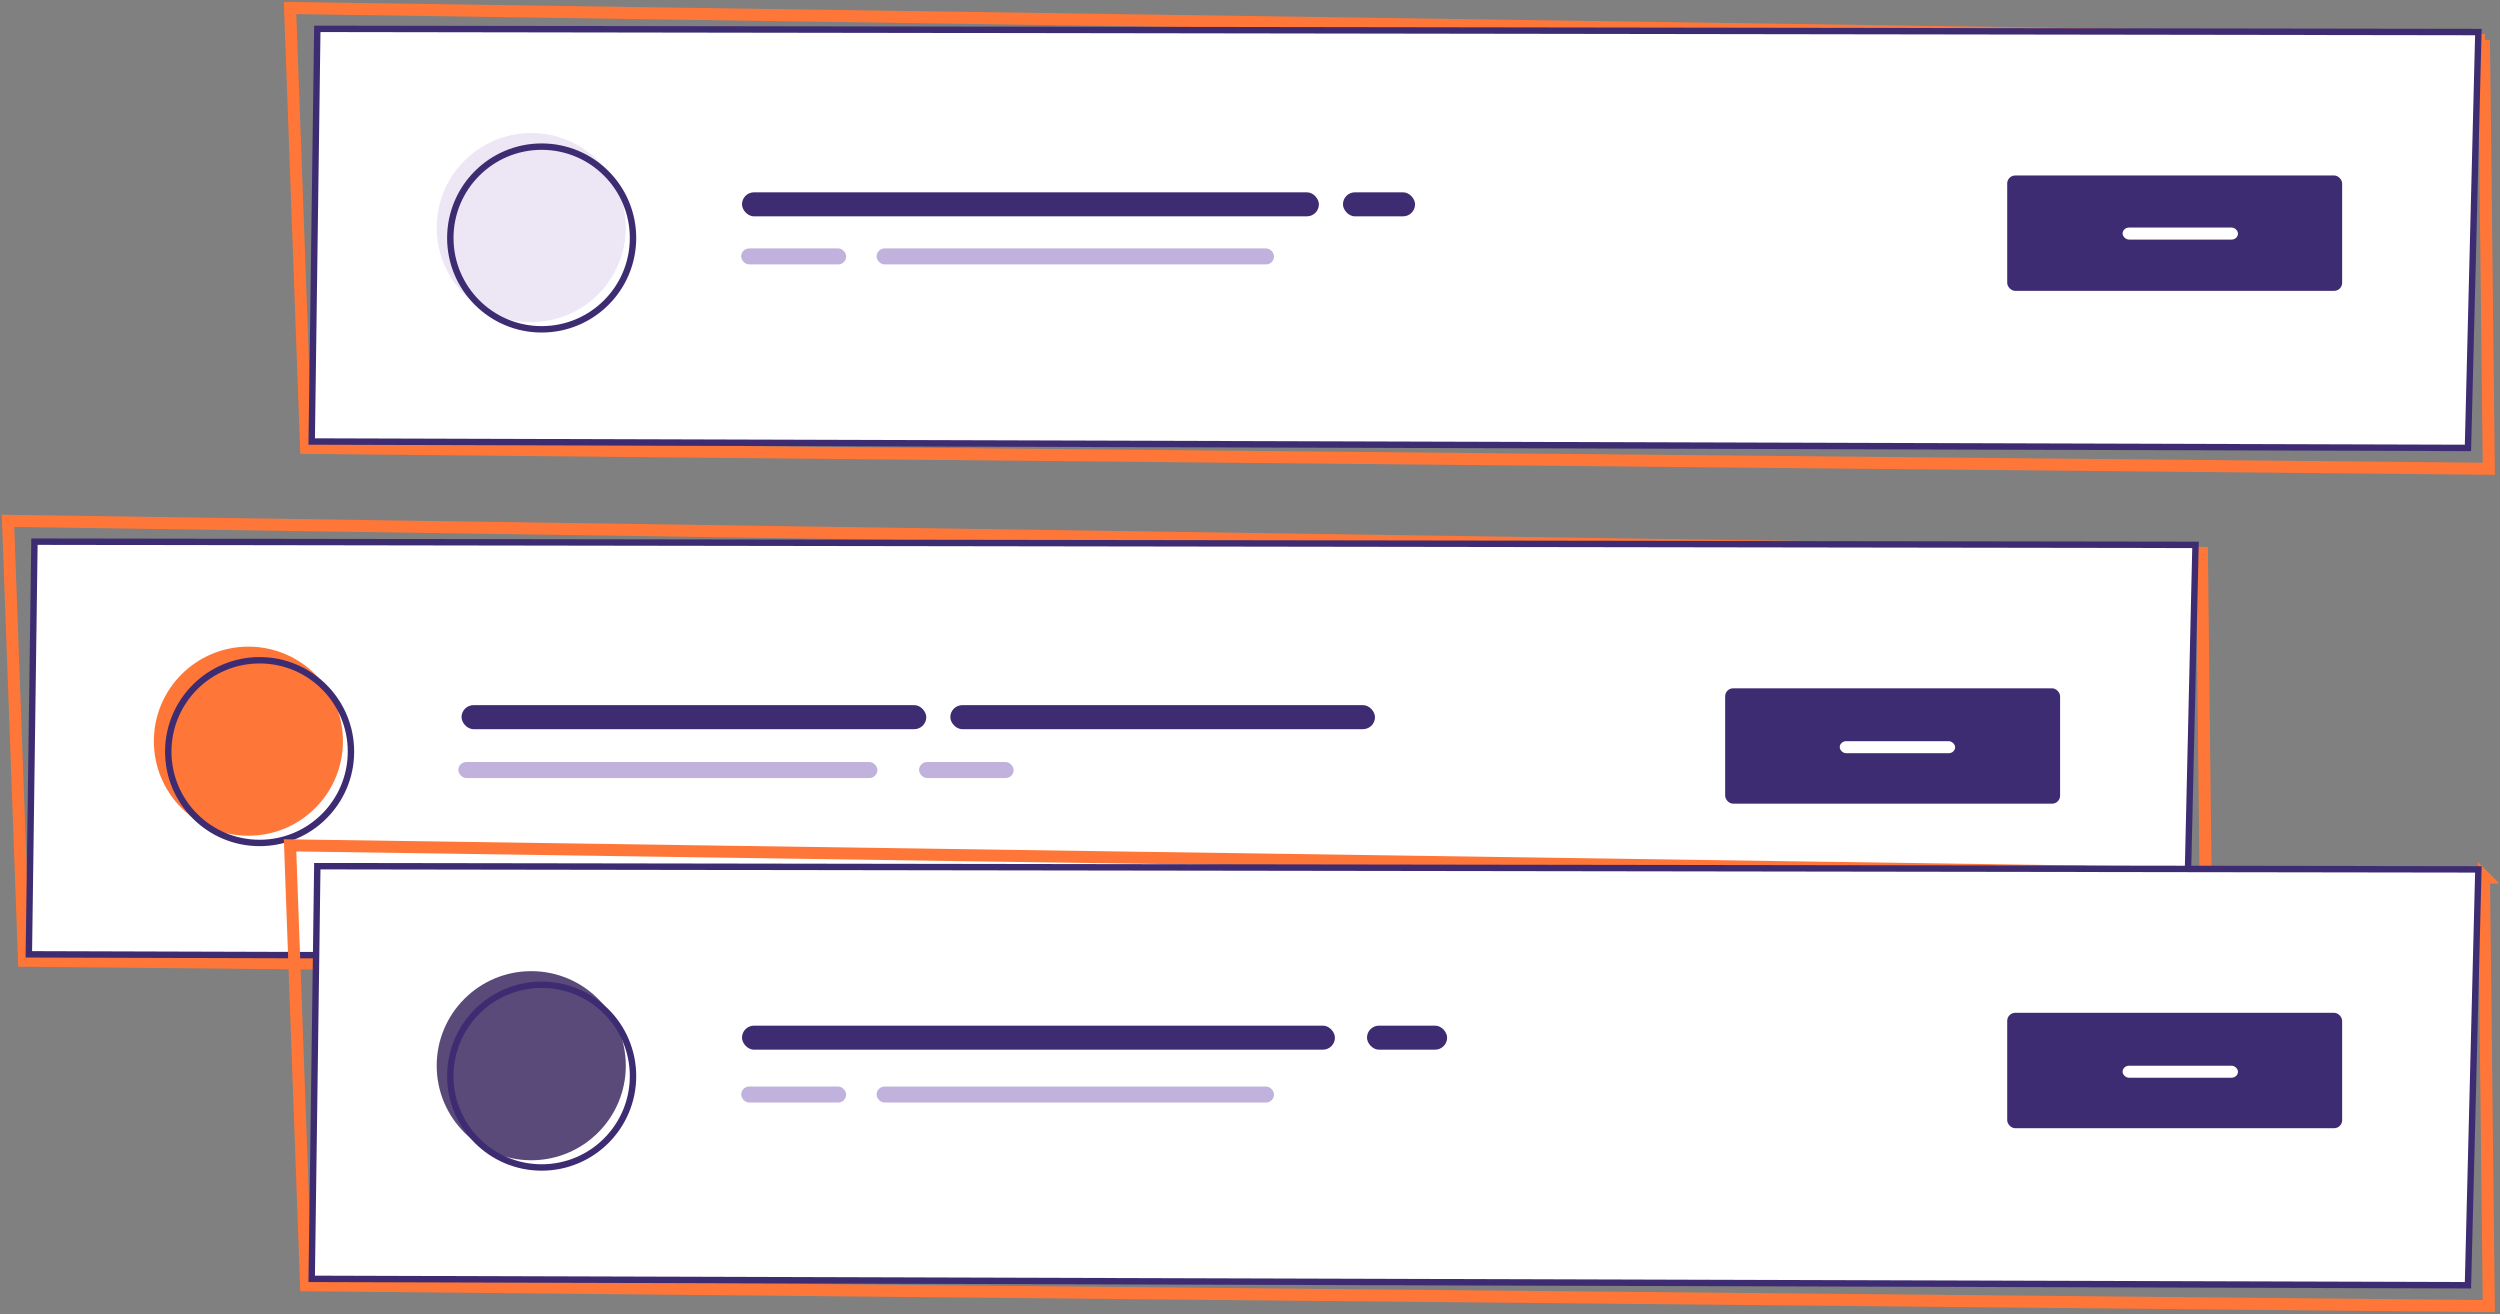 <svg width="312" height="164" fill="none" xmlns="http://www.w3.org/2000/svg"><rect width="100%" height="100%" fill="#808080" stroke="none"/><path d="m274.8 69 .6 53.5L3 119.9 1 65l273.8 4z" stroke="#FF7738" stroke-width="1.5"/><path d="m4.3 67.6-.7 51.5 269.2.8L274 68 4.3 67.6z" fill="#fff" stroke="#3E2C73" stroke-width=".8"/><rect x="215.3" y="85.9" width="41.8" height="14.4" rx="1" fill="#3E2C73"/><rect x="57.2" y="95.1" width="52.3" height="2" rx="1" fill="#C1B2DD"/><rect x="114.7" y="95.1" width="11.8" height="2" rx="1" fill="#C1B2DD"/><rect x="57.6" y="88" width="58" height="3" rx="1.5" fill="#3E2C73"/><rect x="118.6" y="88" width="53" height="3" rx="1.5" fill="#3E2C73"/><circle cx="31" cy="92.5" r="11.8" fill="#FF7738"/><rect x="229.6" y="92.5" width="14.4" height="1.5" rx=".8" fill="#fff"/><circle cx="32.4" cy="93.8" r="11.4" stroke="#3E2C73" stroke-width=".8"/><path d="m310 109.4.6 53.6-272.4-2.6-2-54.9 273.9 4z" stroke="#FF7738" stroke-width="1.5"/><path d="m39.6 108.1-.7 51.5 269.1.8 1.3-51.9-269.7-.4z" fill="#fff" stroke="#3E2C73" stroke-width=".8"/><rect x="250.5" y="126.4" width="41.8" height="14.4" rx="1" fill="#3E2C73"/><rect x="92.5" y="135.6" width="13.1" height="2" rx="1" fill="#C1B2DD"/><rect x="109.4" y="135.6" width="49.6" height="2" rx="1" fill="#C1B2DD"/><rect x="264.9" y="133" width="14.4" height="1.5" rx=".8" fill="#fff"/><rect x="92.6" y="128" width="74" height="3" rx="1.5" fill="#3E2C73"/><rect x="170.6" y="128" width="10" height="3" rx="1.5" fill="#3E2C73"/><circle cx="66.3" cy="133" r="11.8" fill="#5A4A79"/><circle cx="67.6" cy="134.3" r="11.4" stroke="#3E2C73" stroke-width=".8"/><path d="m310 5 .6 53.5-272.4-2.6-2-54.9 273.9 4z" stroke="#FF7738" stroke-width="1.5"/><path d="m39.6 3.6-.7 51.5 269.1.8L309.3 4 39.6 3.6z" fill="#fff" stroke="#3E2C73" stroke-width=".8"/><rect x="250.5" y="21.9" width="41.8" height="14.4" rx="1" fill="#3E2C73"/><rect x="92.5" y="31" width="13.1" height="2" rx="1" fill="#C1B2DD"/><rect x="109.4" y="31" width="49.6" height="2" rx="1" fill="#C1B2DD"/><rect x="264.9" y="28.4" width="14.4" height="1.5" rx=".8" fill="#fff"/><rect x="92.6" y="24" width="72" height="3" rx="1.5" fill="#3E2C73"/><rect x="167.6" y="24" width="9" height="3" rx="1.5" fill="#3E2C73"/><circle cx="66.3" cy="28.4" r="11.8" fill="#EDE7F5"/><circle cx="67.6" cy="29.7" r="11.4" stroke="#3E2C73" stroke-width=".8"/></svg>
